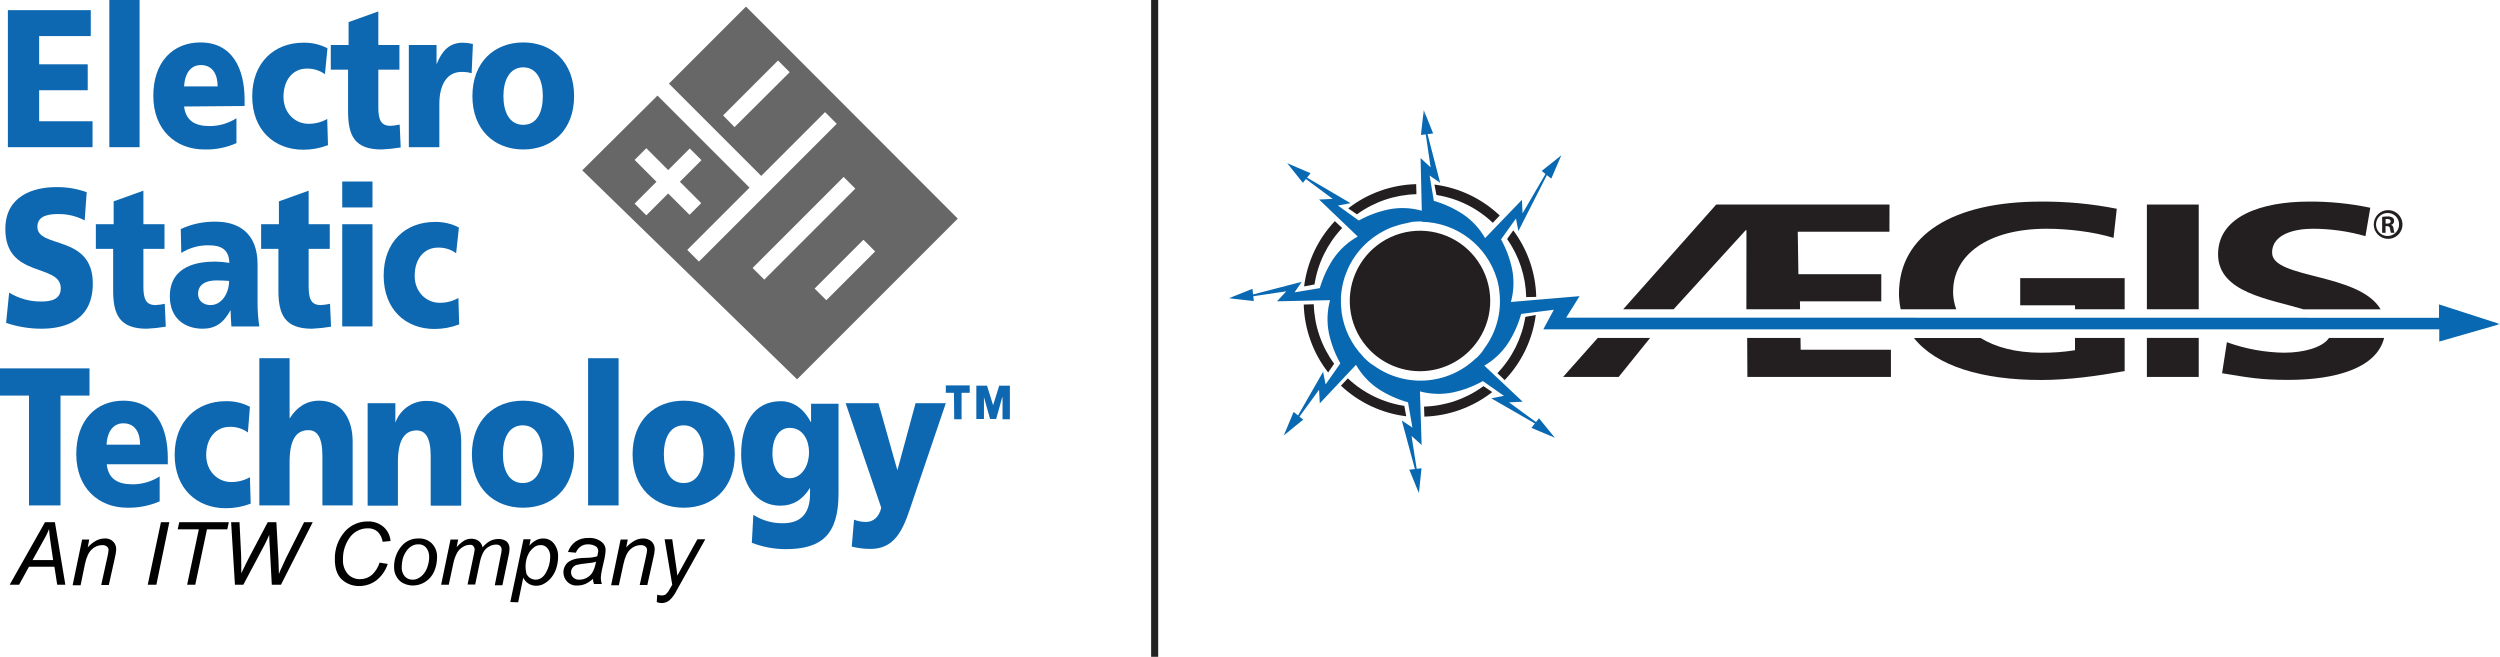 <svg width="354" height="93" viewBox="0 0 354 93" fill="none" xmlns="http://www.w3.org/2000/svg">
<g clip-path="url(#clip0_22_173)">
<g clip-path="url(#clip1_22_173)">
<g clip-path="url(#clip2_22_173)">
<path d="M1.116 1.437H12.853V5.109H5.544V9.105H12.421V12.777H5.544V17.17H13.105V20.842H1.116V1.437Z" fill="#0D68B1"/>
<path d="M15.481 -0.003H19.765V20.842H15.481V-0.003Z" fill="#0D68B1"/>
<path d="M26.066 15.081C26.317 17.098 27.614 17.854 29.702 17.854C31.042 17.85 32.354 17.462 33.482 16.738V20.266C32.056 20.901 30.506 21.209 28.946 21.166C24.841 21.166 21.709 18.358 21.709 13.569C21.709 8.781 24.481 6.009 28.37 6.009C32.978 6.009 34.634 9.825 34.634 14.109V15.009L26.066 15.081ZM30.818 12.237C30.818 10.581 30.134 9.213 28.442 9.213C26.893 9.213 26.137 10.581 26.066 12.237H30.818Z" fill="#0D68B1"/>
<path d="M46.011 10.509C45.259 9.964 44.346 9.685 43.418 9.717C41.546 9.717 40.142 11.229 40.142 13.713C40.142 16.017 41.798 17.53 43.67 17.53C44.603 17.543 45.523 17.306 46.335 16.846L46.443 20.554C45.328 20.983 44.145 21.203 42.95 21.202C38.846 21.202 35.714 18.43 35.714 13.641C35.714 8.853 38.846 6.045 42.95 6.045C44.139 6.016 45.316 6.288 46.371 6.837L46.011 10.509Z" fill="#0D68B1"/>
<path d="M46.839 6.369H49.359V3.129L53.571 1.617V6.369H56.559V9.861H53.571V15.19C53.571 16.954 53.931 17.818 55.299 17.818C55.735 17.793 56.169 17.733 56.595 17.638L56.739 20.878C55.846 21.027 54.944 21.123 54.039 21.166C50.187 21.166 49.287 19.186 49.287 15.765V9.861H46.839V6.369Z" fill="#0D68B1"/>
<path d="M66.784 10.365C66.315 10.235 65.83 10.174 65.344 10.185C63.364 10.185 62.212 11.877 62.212 14.721V20.842H57.891V6.369H61.816V9.033H61.852C62.572 7.197 63.652 6.045 65.524 6.045C66.009 6.052 66.492 6.112 66.964 6.225L66.784 10.365Z" fill="#0D68B1"/>
<path d="M66.892 13.605C66.892 8.781 70.024 6.009 74.092 6.009C78.16 6.009 81.293 8.781 81.293 13.605C81.293 18.43 78.16 21.166 74.092 21.166C70.024 21.166 66.892 18.394 66.892 13.605ZM76.864 13.605C76.864 11.445 76.072 9.537 74.092 9.537C72.112 9.537 71.284 11.445 71.284 13.605C71.284 15.765 72.076 17.674 74.092 17.674C76.108 17.674 76.864 15.765 76.864 13.605Z" fill="#0D68B1"/>
<path d="M1.296 41.435C2.67 42.28 4.256 42.717 5.868 42.695C7.272 42.695 8.604 42.371 8.604 40.823C8.604 37.223 0.756 39.491 0.756 32.434C0.756 27.754 4.68 26.494 7.992 26.494C9.452 26.478 10.903 26.722 12.277 27.214L11.989 31.21C10.846 30.609 9.572 30.3 8.28 30.31C7.164 30.31 5.292 30.418 5.292 32.11C5.292 35.243 13.141 33.154 13.141 40.139C13.141 45.179 9.505 46.547 5.832 46.547C4.142 46.542 2.464 46.262 0.864 45.719L1.296 41.435Z" fill="#0D68B1"/>
<path d="M13.573 31.75H16.093V28.51L20.305 26.998V31.75H23.293V35.243H20.305V40.571C20.305 42.335 20.665 43.199 22.033 43.199C22.469 43.174 22.903 43.114 23.329 43.019L23.473 46.259C22.58 46.408 21.678 46.505 20.773 46.547C16.957 46.547 16.021 44.567 16.021 41.147V35.243H13.573V31.75Z" fill="#0D68B1"/>
<path d="M32.762 46.223C32.726 45.431 32.654 44.711 32.654 43.955H32.618C31.646 45.755 30.458 46.547 28.694 46.547C26.245 46.547 24.049 45.143 24.049 41.975C24.049 37.547 28.154 37.043 30.458 37.043C31.133 37.049 31.808 37.109 32.474 37.223C32.438 35.243 31.178 34.739 29.63 34.739C28.231 34.694 26.852 35.071 25.669 35.819L25.597 32.434C27.152 31.711 28.852 31.354 30.566 31.39C33.734 31.39 36.47 32.974 36.47 37.403V42.803C36.463 43.948 36.547 45.092 36.722 46.223H32.762ZM29.81 43.199C31.43 43.199 32.438 41.471 32.438 39.779C31.898 39.743 31.286 39.707 30.638 39.707C29.198 39.707 28.046 40.247 28.046 41.615C28.046 42.623 28.838 43.199 29.81 43.199Z" fill="#0D68B1"/>
<path d="M36.974 31.75H39.494V28.51L43.706 26.998V31.75H46.695V35.243H43.706V40.571C43.706 42.335 44.066 43.199 45.434 43.199C45.871 43.174 46.304 43.114 46.731 43.019L46.875 46.259C45.981 46.408 45.079 46.505 44.175 46.547C40.358 46.547 39.422 44.567 39.422 41.147V35.243H36.974V31.75Z" fill="#0D68B1"/>
<path d="M52.743 29.374H48.459V25.702H52.743V29.374ZM48.459 31.75H52.743V46.223H48.459V31.75Z" fill="#0D68B1"/>
<path d="M64.588 35.855C63.836 35.309 62.924 35.031 61.995 35.063C60.123 35.063 58.719 36.575 58.719 39.059C58.719 41.363 60.375 42.875 62.248 42.875C63.181 42.888 64.1 42.652 64.912 42.191L65.02 45.935C63.906 46.365 62.721 46.584 61.527 46.583C57.423 46.583 54.327 43.811 54.327 39.023C54.327 34.234 57.423 31.426 61.563 31.426C62.752 31.397 63.929 31.669 64.984 32.218L64.588 35.855Z" fill="#0D68B1"/>
<path d="M4.104 56.016H0V52.163H12.673V56.016H8.568V71.569H4.104V56.016Z" fill="#0D68B1"/>
<path d="M15.121 65.808C15.373 67.824 16.669 68.58 18.793 68.58C20.144 68.572 21.466 68.185 22.609 67.464V70.993C21.167 71.615 19.608 71.922 18.037 71.893C13.933 71.893 10.801 69.085 10.801 64.296C10.801 59.508 13.609 56.736 17.461 56.736C22.069 56.736 23.761 60.552 23.761 64.836V65.736H15.121V65.808ZM19.837 62.964C19.837 61.308 19.153 59.94 17.461 59.94C15.913 59.94 15.157 61.308 15.085 62.964H19.837Z" fill="#0D68B1"/>
<path d="M35.102 61.236C34.35 60.691 33.438 60.412 32.51 60.444C30.638 60.444 29.198 61.956 29.198 64.44C29.198 66.744 30.854 68.256 32.726 68.256C33.659 68.269 34.579 68.033 35.39 67.572L35.498 71.317C34.372 71.75 33.176 71.969 31.97 71.965C27.866 71.965 24.733 69.192 24.733 64.404C24.733 59.616 27.866 56.808 31.97 56.808C33.158 56.778 34.335 57.051 35.39 57.6L35.102 61.236Z" fill="#0D68B1"/>
<path d="M36.722 50.723H41.006V59.22H41.042C41.978 57.708 43.346 56.736 45.182 56.736C48.567 56.736 49.935 59.508 49.935 62.532V71.569H45.651V64.548C45.651 61.812 44.858 60.912 43.67 60.912C41.906 60.912 41.006 62.316 41.006 65.448V71.569H36.722V50.723Z" fill="#0D68B1"/>
<path d="M52.059 57.096H55.983V59.76H56.019C56.36 58.845 56.984 58.062 57.799 57.525C58.615 56.988 59.58 56.724 60.555 56.772C63.94 56.772 65.308 59.544 65.308 62.568V71.605H60.987V64.584C60.987 61.848 60.159 60.948 59.007 60.948C57.243 60.948 56.343 62.352 56.343 65.484V71.605H52.059V57.096Z" fill="#0D68B1"/>
<path d="M66.82 64.332C66.82 59.508 69.952 56.736 74.056 56.736C78.16 56.736 81.293 59.508 81.293 64.332C81.293 69.156 78.16 71.893 74.056 71.893C69.952 71.893 66.82 69.121 66.82 64.332ZM76.828 64.332C76.828 62.172 76.036 60.228 74.02 60.228C72.004 60.228 71.212 62.136 71.212 64.332C71.212 66.528 72.04 68.4 74.02 68.4C76 68.4 76.828 66.492 76.828 64.332Z" fill="#0D68B1"/>
<path d="M83.273 50.723H87.593V71.569H83.273V50.723Z" fill="#0D68B1"/>
<path d="M89.573 64.332C89.573 59.508 92.705 56.736 96.809 56.736C100.914 56.736 104.046 59.508 104.046 64.332C104.046 69.156 100.914 71.893 96.809 71.893C92.705 71.893 89.573 69.121 89.573 64.332ZM99.618 64.332C99.618 62.172 98.79 60.228 96.809 60.228C94.829 60.228 94.001 62.136 94.001 64.332C94.001 66.528 94.829 68.4 96.809 68.4C98.79 68.4 99.582 66.492 99.618 64.332Z" fill="#0D68B1"/>
<path d="M118.735 69.876C118.735 75.817 116.25 77.761 111.21 77.761C109.585 77.751 107.974 77.446 106.458 76.861L106.674 72.901C107.93 73.704 109.396 74.118 110.886 74.089C113.37 74.089 114.702 72.721 114.702 69.912V69.121H114.666C113.622 70.813 112.218 71.605 110.49 71.605C107.07 71.605 104.946 68.617 104.946 64.332C104.946 60.048 106.71 56.808 110.562 56.808C112.398 56.808 113.874 57.96 114.81 59.76H114.846V57.168H118.735V69.876ZM111.822 67.716C113.334 67.716 114.558 66.204 114.558 64.008C114.558 62.388 113.73 60.588 111.822 60.588C110.202 60.588 109.374 62.208 109.374 64.188C109.374 66.456 110.526 67.752 111.822 67.716Z" fill="#0D68B1"/>
<path d="M120.931 73.585C121.469 73.799 122.043 73.909 122.623 73.909C123.667 73.909 124.495 73.189 124.783 71.893L119.743 57.096H124.387L127.051 66.528H127.087L129.643 57.096H133.927L129.355 70.561C128.131 74.197 127.195 77.725 123.271 77.725C122.373 77.726 121.478 77.617 120.607 77.401L120.931 73.585Z" fill="#0D68B1"/>
<path d="M135.08 55.62H133.927V54.576H137.312V55.62H136.16V59.364H135.116L135.08 55.62ZM138.248 54.612H139.76L140.624 57.384L141.488 54.612H143V59.364H141.956V56.232H141.92L141.056 59.328H140.192L139.328 56.232V59.328H138.248V54.612Z" fill="#0D68B1"/>
<path d="M105.63 0.933L94.721 11.841L107.79 24.91L116.827 15.873L118.483 17.53L98.969 37.043L97.313 35.387L106.134 26.566L93.101 13.533L82.445 24.118L112.866 53.712L135.62 30.958L105.63 0.933ZM104.01 17.998L102.39 16.341L110.166 8.565L111.822 10.221L104.01 17.998ZM91.517 30.49L89.861 28.834L92.957 25.738L89.861 22.642L91.517 20.986L94.613 24.082L97.673 21.022L99.329 22.678L96.269 25.738L99.293 28.762L97.637 30.418L94.613 27.394L91.517 30.49ZM108.222 39.599L106.566 37.943L119.455 25.054L121.111 26.71L108.222 39.599ZM115.35 40.859L122.263 33.947L123.919 35.603L117.007 42.515L115.35 40.859Z" fill="#676767"/>
<path d="M1.368 82.801L6.372 73.945H7.776L9.253 82.801H8.1L7.704 80.245H4.104L2.7 82.801H1.368ZM4.608 79.309H7.524L7.2 77.113C7.056 76.213 6.984 75.493 6.948 74.917C6.699 75.541 6.398 76.143 6.048 76.717L4.608 79.309Z" fill="#010101"/>
<path d="M10.297 82.801L11.629 76.393H12.637L12.421 77.509C12.77 77.117 13.184 76.788 13.645 76.537C14.001 76.353 14.396 76.255 14.797 76.249C15.02 76.226 15.246 76.253 15.457 76.328C15.669 76.403 15.861 76.523 16.021 76.681C16.171 76.831 16.287 77.012 16.361 77.21C16.436 77.409 16.467 77.621 16.453 77.833C16.428 78.21 16.368 78.584 16.273 78.949L15.409 82.837H14.329L15.229 78.769C15.294 78.484 15.342 78.196 15.373 77.905C15.375 77.81 15.357 77.716 15.32 77.629C15.283 77.542 15.227 77.464 15.157 77.401C14.973 77.255 14.743 77.179 14.509 77.185C14.229 77.182 13.951 77.235 13.692 77.34C13.432 77.445 13.196 77.6 12.997 77.797C12.565 78.193 12.241 78.877 12.025 79.885L11.413 82.873H10.297V82.801Z" fill="#010101"/>
<path d="M20.917 82.801L22.789 73.945H23.977L22.141 82.801H20.917Z" fill="#010101"/>
<path d="M26.497 82.801L28.154 74.953H25.165L25.381 73.945H32.402L32.186 74.953H29.306L27.649 82.801H26.497Z" fill="#010101"/>
<path d="M33.266 82.801L32.726 73.945H33.914L34.13 78.337C34.13 78.553 34.166 79.129 34.166 80.029V81.181C34.67 80.173 34.994 79.453 35.21 79.057L37.91 73.945H39.134L39.422 79.129C39.458 79.705 39.458 80.425 39.494 81.289C39.603 80.968 39.735 80.655 39.89 80.353C40.178 79.705 40.394 79.237 40.538 78.949L43.058 73.945H44.282L39.782 82.801H38.486L38.198 77.437C38.162 76.969 38.126 76.429 38.126 75.745C37.874 76.321 37.658 76.753 37.514 77.041L34.454 82.801H33.266Z" fill="#010101"/>
<path d="M53.751 79.669L54.903 79.849C54.609 80.774 54.045 81.589 53.283 82.189C52.596 82.7 51.763 82.978 50.907 82.981C50.438 82.996 49.97 82.918 49.532 82.751C49.093 82.584 48.692 82.332 48.351 82.009C47.703 81.361 47.415 80.425 47.415 79.201C47.374 77.746 47.889 76.33 48.855 75.241C49.255 74.798 49.744 74.444 50.289 74.202C50.835 73.96 51.426 73.835 52.023 73.837C52.847 73.793 53.658 74.063 54.291 74.593C54.88 75.105 55.243 75.83 55.299 76.609L54.183 76.717C54.107 76.171 53.854 75.665 53.463 75.277C53.071 74.948 52.569 74.781 52.059 74.809C51.535 74.807 51.019 74.938 50.559 75.19C50.099 75.442 49.711 75.806 49.431 76.249C48.843 77.12 48.541 78.151 48.567 79.201C48.516 79.959 48.761 80.708 49.251 81.289C49.477 81.528 49.751 81.715 50.055 81.839C50.359 81.964 50.687 82.021 51.015 82.009C51.622 82.009 52.21 81.792 52.671 81.397C53.174 80.924 53.546 80.329 53.751 79.669Z" fill="#010101"/>
<path d="M55.803 80.353C55.765 79.216 56.164 78.108 56.919 77.257C57.216 76.923 57.583 76.66 57.994 76.485C58.405 76.311 58.849 76.23 59.295 76.249C59.64 76.231 59.985 76.286 60.308 76.41C60.63 76.534 60.923 76.724 61.167 76.969C61.413 77.227 61.604 77.533 61.727 77.867C61.851 78.201 61.906 78.557 61.887 78.913C61.89 79.62 61.743 80.319 61.455 80.965C61.188 81.559 60.749 82.061 60.195 82.405C59.678 82.733 59.079 82.908 58.467 82.909C57.992 82.909 57.524 82.798 57.099 82.585C56.706 82.383 56.38 82.07 56.163 81.685C55.919 81.284 55.794 80.822 55.803 80.353ZM56.883 80.245C56.843 80.74 56.998 81.231 57.315 81.613C57.456 81.767 57.629 81.889 57.822 81.97C58.014 82.051 58.222 82.089 58.431 82.081C58.667 82.089 58.902 82.04 59.115 81.937C59.357 81.836 59.577 81.689 59.763 81.505C59.962 81.314 60.131 81.096 60.267 80.857C60.412 80.61 60.521 80.343 60.591 80.065C60.706 79.692 60.767 79.304 60.771 78.913C60.795 78.42 60.642 77.935 60.339 77.545C60.203 77.384 60.032 77.258 59.837 77.177C59.644 77.096 59.433 77.061 59.223 77.077C58.894 77.071 58.569 77.158 58.287 77.329C57.986 77.511 57.727 77.757 57.531 78.049C57.306 78.379 57.136 78.744 57.027 79.129C56.942 79.495 56.893 79.869 56.883 80.245Z" fill="#010101"/>
<path d="M62.464 82.801L63.796 76.393H64.876L64.66 77.473C64.976 77.114 65.339 76.799 65.74 76.537C66.061 76.365 66.42 76.278 66.784 76.285C67.146 76.282 67.499 76.395 67.792 76.609C68.077 76.832 68.269 77.153 68.332 77.509C68.618 77.144 68.973 76.838 69.376 76.609C69.733 76.425 70.127 76.327 70.528 76.321C70.965 76.295 71.398 76.422 71.752 76.681C71.893 76.821 72.002 76.99 72.07 77.177C72.139 77.364 72.165 77.563 72.148 77.761C72.135 78.089 72.087 78.415 72.004 78.733L71.14 82.873H70.06L70.924 78.553C70.995 78.307 71.031 78.053 71.032 77.797C71.029 77.607 70.952 77.426 70.816 77.293C70.655 77.159 70.448 77.095 70.24 77.113C69.885 77.119 69.537 77.219 69.232 77.401C68.901 77.588 68.627 77.862 68.44 78.193C68.203 78.659 68.033 79.156 67.936 79.669L67.288 82.765H66.208L67.108 78.445C67.144 78.229 67.18 78.013 67.216 77.833C67.211 77.65 67.148 77.474 67.036 77.329C66.974 77.259 66.895 77.206 66.807 77.175C66.719 77.143 66.624 77.134 66.532 77.149C66.187 77.15 65.849 77.25 65.56 77.437C65.216 77.636 64.931 77.922 64.732 78.265C64.477 78.739 64.295 79.249 64.192 79.777L63.544 82.801H62.464Z" fill="#010101"/>
<path d="M72.256 85.249L74.128 76.357H75.136L74.956 77.257C75.241 76.933 75.582 76.665 75.964 76.465C76.255 76.322 76.576 76.248 76.9 76.249C77.188 76.24 77.474 76.296 77.736 76.415C77.998 76.534 78.23 76.711 78.412 76.933C78.843 77.473 79.06 78.152 79.024 78.841C79.025 79.467 78.915 80.089 78.7 80.677C78.516 81.172 78.234 81.625 77.872 82.009C77.589 82.3 77.261 82.543 76.9 82.729C76.584 82.873 76.24 82.947 75.892 82.945C75.514 82.944 75.144 82.835 74.825 82.631C74.506 82.427 74.252 82.136 74.092 81.793L73.372 85.285L72.256 85.249ZM74.416 80.173C74.416 80.512 74.453 80.85 74.524 81.181C74.626 81.442 74.801 81.667 75.028 81.829C75.265 81.982 75.538 82.069 75.82 82.081C76.468 82.081 76.972 81.721 77.332 81.037C77.703 80.377 77.901 79.634 77.908 78.877C77.944 78.422 77.802 77.97 77.512 77.617C77.396 77.474 77.247 77.36 77.078 77.284C76.909 77.209 76.725 77.175 76.54 77.185C76.262 77.184 75.988 77.259 75.748 77.401C75.487 77.579 75.256 77.797 75.064 78.049C74.839 78.38 74.669 78.744 74.56 79.129C74.469 79.47 74.421 79.82 74.416 80.173Z" fill="#010101"/>
<path d="M83.957 81.973C83.635 82.266 83.271 82.509 82.877 82.693C82.522 82.837 82.143 82.911 81.761 82.909C81.496 82.931 81.229 82.894 80.98 82.801C80.731 82.707 80.506 82.56 80.32 82.369C80.146 82.194 80.009 81.987 79.916 81.758C79.823 81.529 79.777 81.284 79.781 81.037C79.774 80.708 79.862 80.383 80.032 80.101C80.181 79.827 80.406 79.601 80.68 79.453C80.995 79.28 81.335 79.159 81.689 79.093C82.153 79.021 82.623 78.985 83.093 78.985C83.593 78.987 84.09 78.914 84.569 78.769C84.634 78.521 84.682 78.268 84.713 78.013C84.711 77.896 84.684 77.782 84.634 77.676C84.585 77.571 84.513 77.477 84.425 77.401C84.093 77.186 83.704 77.073 83.309 77.077C82.911 77.056 82.517 77.17 82.193 77.401C81.898 77.62 81.672 77.92 81.545 78.265L80.428 78.157C80.622 77.563 81.001 77.046 81.509 76.681C82.05 76.319 82.694 76.143 83.345 76.177C84.019 76.128 84.687 76.334 85.217 76.753C85.38 76.883 85.512 77.047 85.606 77.234C85.699 77.42 85.75 77.625 85.757 77.833C85.744 78.233 85.696 78.63 85.613 79.021L85.253 80.605C85.158 81.007 85.097 81.417 85.073 81.829C85.085 82.122 85.134 82.412 85.217 82.693H84.101C84.025 82.46 83.977 82.218 83.957 81.973ZM84.389 79.525C84.226 79.59 84.057 79.638 83.885 79.669C83.705 79.705 83.417 79.741 83.021 79.777C82.56 79.814 82.102 79.886 81.653 79.993C81.423 80.06 81.221 80.199 81.076 80.389C80.931 80.573 80.855 80.802 80.861 81.037C80.856 81.179 80.883 81.32 80.939 81.451C80.995 81.581 81.079 81.698 81.184 81.793C81.307 81.9 81.45 81.981 81.605 82.031C81.759 82.08 81.923 82.097 82.085 82.081C82.451 82.075 82.811 81.976 83.129 81.793C83.46 81.606 83.734 81.332 83.921 81.001C84.162 80.54 84.321 80.041 84.389 79.525Z" fill="#010101"/>
<path d="M86.549 82.801L87.881 76.393H88.889L88.673 77.509C89.022 77.117 89.436 76.788 89.897 76.537C90.254 76.353 90.648 76.255 91.049 76.249C91.498 76.226 91.938 76.382 92.273 76.681C92.423 76.831 92.539 77.012 92.614 77.21C92.688 77.409 92.719 77.621 92.705 77.833C92.68 78.21 92.62 78.584 92.525 78.949L91.661 82.837H90.581L91.481 78.769C91.547 78.484 91.595 78.196 91.625 77.905C91.628 77.81 91.61 77.716 91.572 77.629C91.535 77.542 91.479 77.464 91.409 77.401C91.225 77.255 90.996 77.179 90.761 77.185C90.481 77.182 90.203 77.235 89.944 77.34C89.684 77.445 89.448 77.6 89.249 77.797C88.817 78.193 88.493 78.877 88.277 79.885L87.629 82.873H86.549V82.801Z" fill="#010101"/>
<path d="M92.993 85.249L93.065 84.205C93.274 84.276 93.493 84.313 93.713 84.313C93.904 84.321 94.092 84.271 94.253 84.169C94.495 83.959 94.691 83.702 94.829 83.413L95.189 82.801L94.109 76.357H95.189L95.657 79.597C95.765 80.245 95.837 80.857 95.909 81.505L98.754 76.357H99.87L95.801 83.629C95.549 84.162 95.194 84.639 94.757 85.033C94.509 85.223 94.215 85.342 93.904 85.38C93.594 85.418 93.28 85.373 92.993 85.249Z" fill="#010101"/>
</g>
</g>
</g>
<rect x="163" width="1" height="93" fill="#232323"/>
<g clip-path="url(#clip3_22_173)">
<g clip-path="url(#clip4_22_173)">
<g clip-path="url(#clip5_22_173)">
<mask id="mask0_22_173" style="mask-type:luminance" maskUnits="userSpaceOnUse" x="173" y="15" width="182" height="56">
<path d="M354.343 15.192H173.263V70.135H354.343V15.192Z" fill="white"/>
</mask>
<g mask="url(#mask0_22_173)">
<mask id="mask1_22_173" style="mask-type:luminance" maskUnits="userSpaceOnUse" x="173" y="15" width="182" height="56">
<path d="M354.343 15.192H173.263V70.135H354.343V15.192Z" fill="white"/>
</mask>
<g mask="url(#mask1_22_173)">
<path d="M208.006 49.746C209.416 48.375 210.388 46.616 210.799 44.692C211.209 42.768 211.04 40.766 210.313 38.938C209.585 37.11 208.332 35.539 206.711 34.424C205.091 33.309 203.176 32.699 201.209 32.672C199.242 32.645 197.311 33.201 195.661 34.272C194.01 35.342 192.714 36.878 191.937 38.685C191.159 40.492 190.935 42.489 191.292 44.423C191.65 46.358 192.573 48.143 193.945 49.553C194.855 50.489 195.941 51.236 197.141 51.752C198.34 52.269 199.629 52.544 200.935 52.562C202.241 52.58 203.537 52.34 204.75 51.857C205.964 51.374 207.07 50.657 208.006 49.746Z" fill="#231F20"/>
<path d="M199.122 58.946C195.657 58.523 192.418 57.004 189.877 54.61L190.852 53.575C193.061 55.656 195.851 57.015 198.85 57.473L199.122 58.946Z" fill="#231F20"/>
<path d="M211.298 55.517C208.547 57.669 205.181 58.888 201.689 58.994L201.645 57.575C204.678 57.484 207.612 56.473 210.057 54.676L211.298 55.517Z" fill="#231F20"/>
<path d="M217.465 44.602C217.018 48.067 215.474 51.298 213.06 53.823L212.034 52.842C214.131 50.647 215.51 47.867 215.989 44.87L217.465 44.602Z" fill="#231F20"/>
<path d="M203.115 26.134C206.585 26.572 209.824 28.108 212.36 30.517L211.381 31.549C209.183 29.457 206.399 28.083 203.401 27.61L203.115 26.134Z" fill="#231F20"/>
<path d="M190.906 29.503C193.667 27.363 197.04 26.161 200.532 26.074L200.568 27.497C197.534 27.573 194.595 28.569 192.141 30.353L190.906 29.503Z" fill="#231F20"/>
<path d="M184.661 40.555C185.089 37.088 186.615 33.849 189.015 31.311L190.05 32.286C187.963 34.49 186.598 37.278 186.134 40.278L184.661 40.555Z" fill="#231F20"/>
<path d="M188.067 52.74C185.919 49.985 184.707 46.615 184.608 43.123L186.03 43.081C186.114 46.115 187.12 49.051 188.914 51.5L188.067 52.74Z" fill="#231F20"/>
<path d="M247.43 53.373H267.756V49.526H254.975L254.951 47.847H247.4L247.43 53.373Z" fill="#231F20"/>
<path d="M247.188 32.599H247.296L247.287 43.791H254.888L254.87 42.673H266.39V38.826H254.653L254.563 32.811H267.544L267.556 28.964H243.016L229.844 43.791H236.986L247.188 32.599Z" fill="#231F20"/>
<path d="M221.336 53.373H229.203L233.658 47.847H226.244L221.336 53.373Z" fill="#231F20"/>
<path d="M293.82 49.594C292.226 49.845 290.614 49.963 289.001 49.946C285.44 49.946 282.554 49.162 280.454 47.859H271.013C274.18 51.858 280.693 53.805 288.998 53.805C292.931 53.805 296.969 53.244 300.852 52.544V47.847H293.82V49.594Z" fill="#231F20"/>
<path d="M300.852 39.383H286.061V43.23H293.823V43.791H300.852V39.383Z" fill="#231F20"/>
<path d="M276.565 41.238C276.565 36.237 281.286 32.39 289.836 32.39C292.773 32.39 296.444 32.811 299.277 33.684L299.737 29.56C296.197 28.858 292.595 28.518 288.986 28.546C276.553 28.546 268.895 33.231 268.895 41.587C268.9 42.329 268.98 43.068 269.134 43.794H277.004C276.703 42.975 276.551 42.11 276.553 41.238" fill="#231F20"/>
<path d="M311.34 28.964H303.998V43.791H311.34V28.964Z" fill="#231F20"/>
<path d="M311.34 47.847H303.998V53.373H311.34V47.847Z" fill="#231F20"/>
<path d="M323.615 49.946C320.788 49.924 317.985 49.42 315.327 48.455L314.648 52.848C318.268 53.444 320.048 53.793 324.035 53.793C330.724 53.793 336.54 52.123 337.592 47.847H329.791C328.828 49.302 325.914 49.934 323.615 49.934" fill="#231F20"/>
<path d="M321.724 35.784C321.724 33.127 324.978 32.39 327.495 32.39C330.016 32.393 332.526 32.746 334.95 33.44L335.633 29.42C332.754 28.811 329.817 28.518 326.874 28.546C320.424 28.546 314.078 30.538 314.078 36.002C314.078 41.465 321.432 42.356 326.185 43.803H337.1C334.038 38.593 321.733 39.497 321.733 35.793" fill="#231F20"/>
<path d="M338.162 29.754C338.564 29.755 338.957 29.875 339.292 30.099C339.626 30.323 339.886 30.641 340.039 31.013C340.193 31.385 340.232 31.794 340.153 32.189C340.073 32.583 339.879 32.945 339.594 33.229C339.309 33.513 338.946 33.706 338.551 33.783C338.156 33.861 337.747 33.82 337.376 33.665C337.004 33.51 336.687 33.248 336.465 32.913C336.242 32.578 336.124 32.184 336.125 31.782C336.124 31.514 336.176 31.25 336.278 31.002C336.38 30.755 336.53 30.531 336.719 30.342C336.909 30.153 337.134 30.004 337.382 29.903C337.629 29.802 337.894 29.752 338.162 29.754ZM338.144 30.163C337.819 30.149 337.498 30.233 337.222 30.403C336.945 30.573 336.726 30.822 336.592 31.118C336.458 31.414 336.416 31.743 336.47 32.063C336.525 32.383 336.674 32.68 336.898 32.915C337.123 33.149 337.412 33.312 337.73 33.38C338.047 33.449 338.378 33.422 338.679 33.301C338.981 33.181 339.24 32.973 339.422 32.704C339.605 32.436 339.703 32.118 339.704 31.794C339.71 31.584 339.674 31.375 339.599 31.179C339.524 30.983 339.41 30.803 339.265 30.651C339.12 30.5 338.946 30.378 338.754 30.294C338.561 30.21 338.354 30.166 338.144 30.163ZM337.801 32.963H337.312V30.711C337.549 30.67 337.79 30.649 338.031 30.649C338.302 30.623 338.574 30.685 338.806 30.828C338.876 30.887 338.931 30.962 338.965 31.046C339 31.131 339.014 31.223 339.006 31.314C339.004 31.437 338.96 31.556 338.881 31.652C338.803 31.747 338.694 31.813 338.573 31.838V31.856C338.77 31.892 338.895 32.071 338.934 32.405C338.946 32.596 338.988 32.785 339.059 32.963H338.564C338.486 32.773 338.44 32.571 338.427 32.366C338.425 32.315 338.411 32.265 338.388 32.219C338.364 32.173 338.332 32.133 338.292 32.101C338.252 32.068 338.206 32.045 338.156 32.031C338.106 32.018 338.055 32.015 338.004 32.023H337.789L337.801 32.963ZM337.801 31.666H338.025C338.305 31.666 338.523 31.576 338.523 31.34C338.523 31.153 338.385 31.009 338.063 31.009C337.944 31.009 337.864 31.009 337.801 31.009V31.666Z" fill="#231F20"/>
<path d="M217.531 42.038C217.451 38.636 216.314 35.345 214.277 32.62L213.409 33.846C215.102 36.259 216.042 39.12 216.111 42.067L217.531 42.038Z" fill="#231F20"/>
</g>
<mask id="mask2_22_173" style="mask-type:luminance" maskUnits="userSpaceOnUse" x="173" y="15" width="182" height="56">
<path d="M354.343 15.192H173.263V70.135H354.343V15.192Z" fill="white"/>
</mask>
<g mask="url(#mask2_22_173)">
<path d="M345.364 43.102V44.999L221.768 44.978L223.665 41.936L213.946 42.759C214.355 41.268 214.418 39.704 214.131 38.184C213.822 36.682 213.288 35.236 212.547 33.893L214.662 30.938L214.999 32.727L219.037 24.798L219.66 25.296L221.082 21.991L218.306 24.207L218.84 24.637L215.592 30.213L215.509 28.29L210.287 33.717C209.524 32.374 208.463 31.223 207.186 30.353C205.905 29.511 204.504 28.866 203.031 28.442L202.435 24.863L203.926 25.883L202.137 18.991L202.933 18.902L201.6 15.562L201.206 19.105L201.886 19.03L202.578 23.7L201.156 22.385L201.326 29.84C199.818 29.415 198.233 29.346 196.694 29.641C195.192 29.95 193.746 30.483 192.403 31.224L189.448 29.107L191.237 28.77L185.073 25.152L185.574 24.529L182.27 23.11L184.485 25.886L184.915 25.349L188.705 28.165L186.782 28.251L192.254 33.491C190.873 34.26 189.691 35.34 188.801 36.646C187.958 37.927 187.312 39.327 186.886 40.8L183.307 41.396L184.327 39.905L177.436 41.694L177.346 40.898L174.006 42.231L177.537 42.628L177.468 41.945L182.138 41.25L180.826 42.664L188.338 42.503C187.919 44.026 187.862 45.626 188.171 47.176C188.493 48.675 189.04 50.117 189.794 51.452L187.706 54.434L187.351 52.645L183.802 58.824L183.176 58.329L181.784 61.66L184.539 59.417L184.002 58.994L186.779 55.189L186.883 57.112L192.009 51.658C192.79 53.034 193.882 54.209 195.197 55.087C196.486 55.92 197.894 56.554 199.372 56.966L199.477 57.563L199.733 59.018L199.999 60.545L198.493 59.54L200.35 66.417L199.557 66.509L200.92 69.84L201.284 66.303L200.604 66.387L199.87 61.723L201.302 63.008L201.179 59.066L201.135 57.643L201.066 55.421C202.573 55.829 204.154 55.882 205.685 55.577C207.188 55.257 208.634 54.712 209.974 53.96L212.956 56.048L211.167 56.403L217.34 59.96L216.845 60.587L220.161 61.979L217.918 59.224L217.498 59.76L213.681 56.978L215.604 56.877L210.18 51.774C211.519 50.995 212.662 49.919 213.52 48.628C214.353 47.339 214.986 45.931 215.398 44.453L220.024 43.857L218.533 46.63H345.4V48.366L354.012 45.89L345.364 43.102ZM209.028 50.689C207.061 52.607 204.462 53.743 201.718 53.885C198.973 54.026 196.271 53.162 194.118 51.455C194.118 51.455 194.243 51.58 194.47 51.786C193.963 51.411 193.486 50.996 193.044 50.546L193.059 50.528C191.379 48.8 190.294 46.581 189.964 44.194C189.964 44.164 189.964 44.134 189.964 44.104C189.879 43.464 189.849 42.817 189.874 42.172V42.142C189.874 42.046 189.874 41.951 189.892 41.858C190.093 39.226 191.211 36.746 193.05 34.852C194.889 32.957 197.334 31.766 199.96 31.487C199.96 31.487 199.706 31.487 199.274 31.511C199.963 31.395 200.662 31.343 201.361 31.355V31.406C203.749 31.461 206.059 32.269 207.96 33.715C209.861 35.161 211.257 37.171 211.948 39.458L211.975 39.544C212.005 39.649 212.032 39.75 212.058 39.843C212.085 39.935 212.106 40.033 212.127 40.141C212.127 40.186 212.148 40.233 212.157 40.278C212.187 40.413 212.213 40.547 212.237 40.681V40.737C212.261 40.883 212.285 41.035 212.303 41.176V41.247C212.497 42.75 212.382 44.277 211.966 45.734C211.55 47.191 210.842 48.548 209.884 49.722C209.884 49.722 210.004 49.606 210.2 49.389C209.853 49.863 209.468 50.31 209.049 50.724L209.028 50.689Z" fill="#0868B1"/>
</g>
</g>
</g>
</g>
</g>
<defs>
<clipPath id="clip0_22_173">
<rect width="143" height="85.39" fill="white"/>
</clipPath>
<clipPath id="clip1_22_173">
<rect width="143" height="85.39" fill="white"/>
</clipPath>
<clipPath id="clip2_22_173">
<rect width="143" height="85.397" fill="white" transform="translate(0 -0.003)"/>
</clipPath>
<clipPath id="clip3_22_173">
<rect width="180" height="54.27" fill="white" transform="translate(174 15.56)"/>
</clipPath>
<clipPath id="clip4_22_173">
<rect width="180" height="54.27" fill="white" transform="translate(174 15.56)"/>
</clipPath>
<clipPath id="clip5_22_173">
<rect width="180" height="54.272" fill="white" transform="translate(174 15.559)"/>
</clipPath>
</defs>
</svg>
